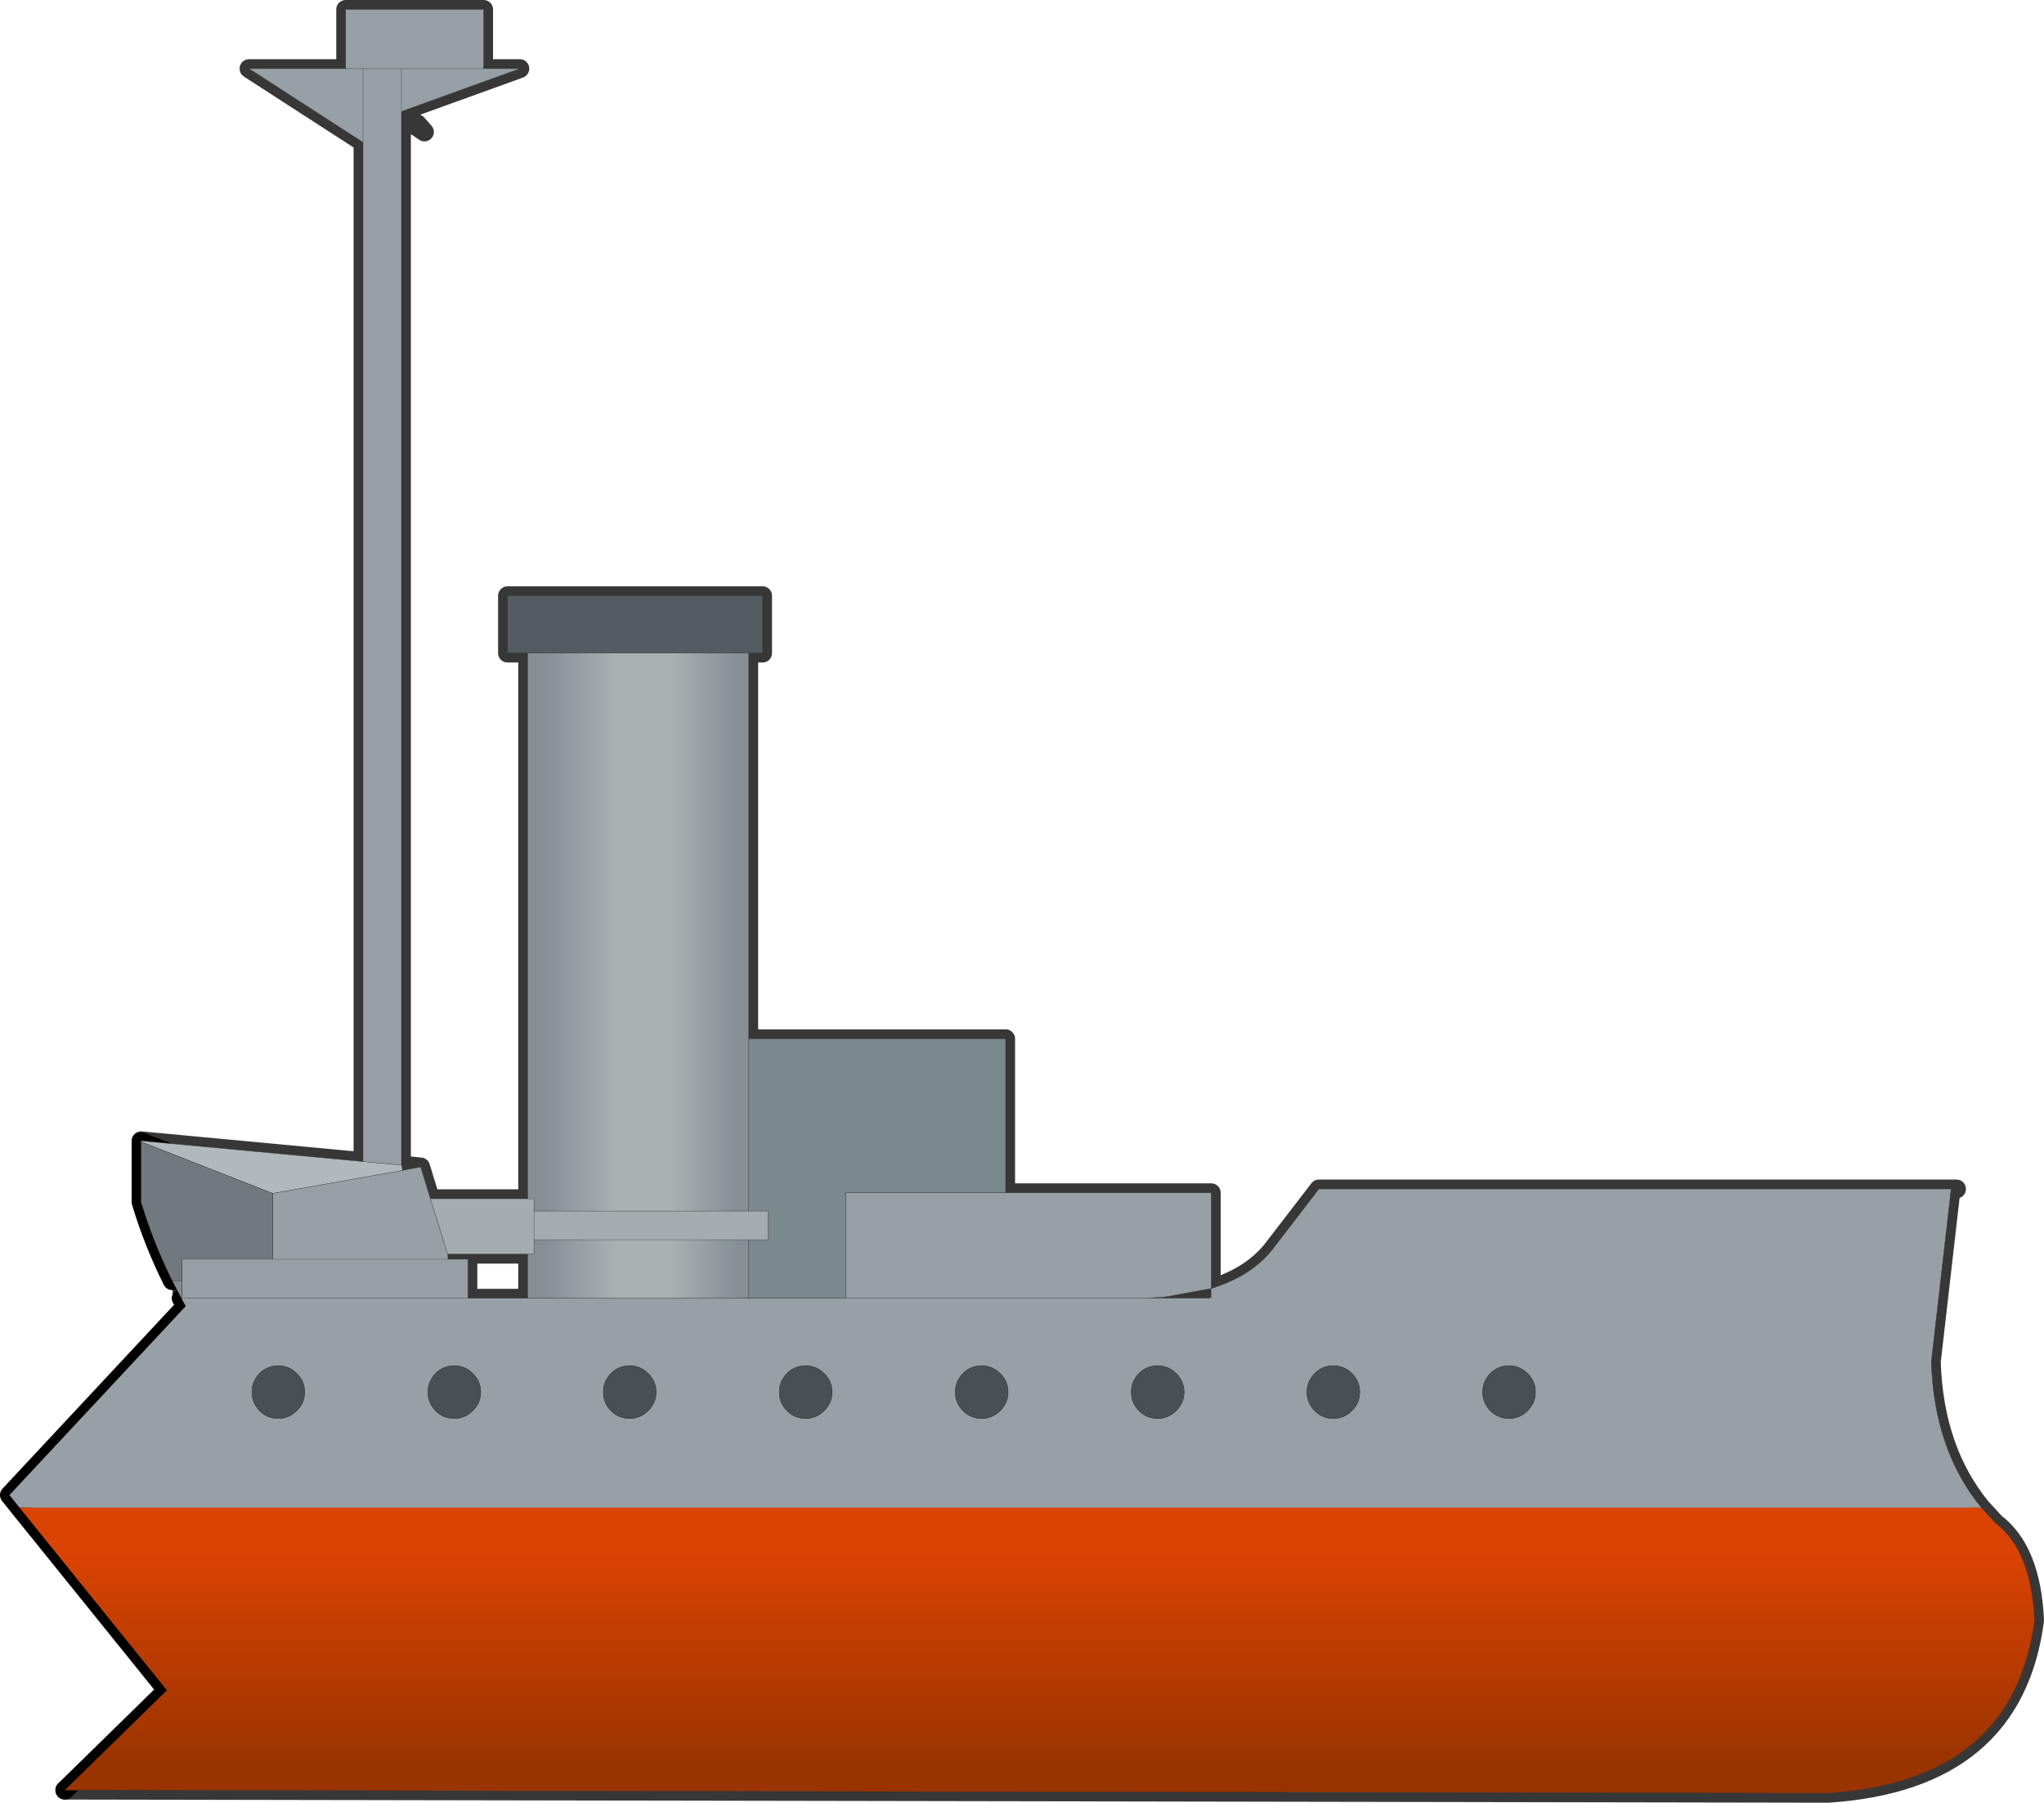 <?xml version="1.0" encoding="UTF-8" standalone="no"?>
<svg xmlns:ffdec="https://www.free-decompiler.com/flash" xmlns:xlink="http://www.w3.org/1999/xlink" ffdec:objectType="shape" height="286.25px" width="324.6px" xmlns="http://www.w3.org/2000/svg">
  <g transform="matrix(1.0, 0.0, 0.0, 1.0, 162.3, 143.1)">
    <path d="M-104.65 -120.5 L-104.65 -132.2 -98.55 -132.2 -98.55 -125.4 -98.55 -132.2 -104.65 -132.2 -104.65 -120.5 -122.75 -132.2 -107.4 -132.2 -107.4 -141.6 -85.5 -141.6 -85.5 -132.2 -79.75 -132.2 -98.55 -125.4 -98.55 41.9 -104.65 41.35 -104.65 -120.5 M-98.55 -132.2 L-85.5 -132.2 -98.55 -132.2 M-104.65 -132.2 L-107.4 -132.2 -104.65 -132.2 M-2.6 46.3 L30.05 46.3 30.05 61.5 Q36.75 59.45 40.15 54.8 L47.15 45.7 147.55 45.7 144.4 73.15 Q144.85 87.15 152.35 96.3 L-159.2 96.3 -160.8 94.3 -132.8 64.3 -133.5 63.05 -133.4 63.05 -88.0 63.05 -133.4 63.05 -133.4 60.25 -133.4 56.85 -119.0 56.85 -119.0 46.4 -98.4 42.75 -95.5 42.2 -93.95 47.25 -91.2 56.05 -91.2 56.85 -119.0 56.85 -91.2 56.85 -90.95 56.85 -88.0 56.85 -88.0 63.05 -78.5 63.05 -43.4 63.05 -27.95 63.05 -27.95 46.3 -2.6 46.3 M-65.3 80.9 Q-64.05 82.15 -62.3 82.15 -60.6 82.15 -59.35 80.9 -58.1 79.65 -58.1 77.95 -58.1 76.25 -59.35 75.0 -60.6 73.75 -62.3 73.75 -64.05 73.75 -65.3 75.0 -66.5 76.25 -66.5 77.95 -66.5 79.65 -65.3 80.9 M-10.6 77.95 Q-10.6 79.65 -9.4 80.9 -8.15 82.15 -6.4 82.15 -4.7 82.15 -3.45 80.9 -2.2 79.65 -2.2 77.95 -2.2 76.25 -3.45 75.0 -4.7 73.75 -6.4 73.75 -8.15 73.75 -9.4 75.0 -10.6 76.25 -10.6 77.95 M-34.35 82.15 Q-32.65 82.15 -31.4 80.9 -30.15 79.65 -30.15 77.95 -30.15 76.25 -31.4 75.0 -32.65 73.75 -34.35 73.75 -36.1 73.75 -37.35 75.0 -38.55 76.25 -38.55 77.95 -38.55 79.65 -37.35 80.9 -36.1 82.15 -34.35 82.15 M-139.9 38.2 L-139.9 38.05 -139.9 38.2 M-90.15 82.15 Q-88.45 82.15 -87.2 80.9 -85.95 79.65 -85.95 77.95 -85.95 76.25 -87.2 75.0 -88.45 73.75 -90.15 73.75 -91.9 73.75 -93.15 75.0 -94.35 76.25 -94.35 77.95 -94.35 79.65 -93.15 80.9 -91.9 82.15 -90.15 82.15 M-121.1 80.9 Q-119.85 82.15 -118.1 82.15 -116.4 82.15 -115.15 80.9 -113.9 79.65 -113.9 77.95 -113.9 76.25 -115.15 75.0 -116.4 73.75 -118.1 73.75 -119.85 73.75 -121.1 75.0 -122.3 76.25 -122.3 77.95 -122.3 79.65 -121.1 80.9 M30.05 61.5 L22.65 62.85 19.45 63.05 30.05 63.05 30.05 61.5 M74.35 75.0 Q73.15 76.25 73.15 77.95 73.15 79.65 74.35 80.9 75.6 82.15 77.35 82.15 79.05 82.15 80.3 80.9 81.55 79.65 81.55 77.95 81.55 76.25 80.3 75.0 79.05 73.75 77.35 73.75 75.6 73.75 74.35 75.0 M46.45 80.9 Q47.7 82.15 49.45 82.15 51.15 82.15 52.4 80.9 53.65 79.65 53.65 77.95 53.65 76.25 52.4 75.0 51.15 73.75 49.45 73.75 47.7 73.75 46.45 75.0 45.25 76.25 45.25 77.95 45.25 79.65 46.45 80.9 M17.35 77.95 Q17.35 79.65 18.55 80.9 19.8 82.15 21.55 82.15 23.25 82.15 24.5 80.9 25.75 79.65 25.75 77.95 25.75 76.25 24.5 75.0 23.25 73.75 21.55 73.75 19.8 73.75 18.55 75.0 17.35 76.25 17.35 77.95 M-27.95 63.05 L19.45 63.05 -27.95 63.05" fill="#96a0a5" fill-rule="evenodd" stroke="none"/>
    <path d="M-78.5 -39.4 L-81.7 -39.4 -81.7 -48.5 -41.2 -48.5 -41.2 -39.4 -43.4 -39.4 -78.5 -39.4" fill="#535c60" fill-rule="evenodd" stroke="none"/>
    <path d="M-43.4 -39.4 L-43.4 21.85 -43.4 49.2 -77.5 49.2 -77.5 47.25 -78.5 47.25 -78.5 -39.4 -43.4 -39.4" fill="url(#gradient0)" fill-rule="evenodd" stroke="none"/>
    <path d="M-159.2 96.3 L152.35 96.3 154.55 98.7 Q160.3 103.05 160.8 114.2 157.45 139.7 128.05 141.65 L-152.0 141.15 -135.8 125.3 -159.2 96.3" fill="url(#gradient1)" fill-rule="evenodd" stroke="none"/>
    <path d="M-65.3 80.9 Q-66.5 79.65 -66.5 77.95 -66.5 76.25 -65.3 75.0 -64.05 73.75 -62.3 73.75 -60.6 73.75 -59.35 75.0 -58.1 76.25 -58.1 77.95 -58.1 79.65 -59.35 80.9 -60.6 82.15 -62.3 82.15 -64.05 82.15 -65.3 80.9 M-34.35 82.15 Q-36.1 82.15 -37.35 80.9 -38.55 79.65 -38.55 77.95 -38.55 76.25 -37.35 75.0 -36.1 73.75 -34.35 73.75 -32.65 73.75 -31.4 75.0 -30.15 76.25 -30.15 77.95 -30.15 79.65 -31.4 80.9 -32.65 82.15 -34.35 82.15 M-10.6 77.95 Q-10.6 76.25 -9.4 75.0 -8.15 73.75 -6.4 73.75 -4.7 73.75 -3.45 75.0 -2.2 76.25 -2.2 77.95 -2.2 79.65 -3.45 80.9 -4.7 82.15 -6.4 82.15 -8.15 82.15 -9.4 80.9 -10.6 79.65 -10.6 77.95 M-121.1 80.9 Q-122.3 79.65 -122.3 77.95 -122.3 76.25 -121.1 75.0 -119.85 73.75 -118.1 73.75 -116.4 73.75 -115.15 75.0 -113.9 76.25 -113.9 77.95 -113.9 79.65 -115.15 80.9 -116.4 82.15 -118.1 82.15 -119.85 82.15 -121.1 80.9 M-90.15 82.15 Q-91.9 82.15 -93.15 80.9 -94.35 79.65 -94.35 77.95 -94.35 76.25 -93.15 75.0 -91.9 73.75 -90.15 73.75 -88.45 73.75 -87.2 75.0 -85.95 76.25 -85.95 77.95 -85.95 79.65 -87.2 80.9 -88.45 82.15 -90.15 82.15 M17.35 77.95 Q17.35 76.25 18.55 75.0 19.8 73.75 21.55 73.75 23.25 73.75 24.5 75.0 25.75 76.25 25.75 77.95 25.75 79.65 24.5 80.9 23.25 82.15 21.55 82.15 19.8 82.15 18.55 80.9 17.35 79.65 17.35 77.95 M46.45 80.9 Q45.25 79.65 45.25 77.95 45.25 76.25 46.45 75.0 47.7 73.75 49.45 73.75 51.15 73.75 52.4 75.0 53.65 76.25 53.65 77.95 53.65 79.65 52.4 80.9 51.15 82.15 49.45 82.15 47.7 82.15 46.45 80.9 M74.35 75.0 Q75.6 73.75 77.35 73.75 79.05 73.75 80.3 75.0 81.55 76.25 81.55 77.95 81.55 79.65 80.3 80.9 79.05 82.15 77.35 82.15 75.6 82.15 74.35 80.9 73.15 79.65 73.15 77.95 73.15 76.25 74.35 75.0" fill="#475052" fill-rule="evenodd" stroke="none"/>
    <path d="M-43.4 21.85 L-2.6 21.85 -2.6 46.3 -27.95 46.3 -27.95 63.05 -43.4 63.05 -43.4 53.75 -40.3 53.75 -40.3 49.2 -43.4 49.2 -43.4 21.85" fill="#7b888c" fill-rule="evenodd" stroke="none"/>
    <path d="M-78.5 47.25 L-77.5 47.25 -77.5 49.2 -43.4 49.2 -40.3 49.2 -40.3 53.75 -43.4 53.75 -77.5 53.75 -77.5 56.05 -78.5 56.05 -91.2 56.05 -93.95 47.25 -78.5 47.25 M-77.5 49.2 L-77.5 53.75 -77.5 49.2" fill="#a5acaf" fill-rule="evenodd" stroke="none"/>
    <path d="M-43.4 53.75 L-43.4 63.05 -78.5 63.05 -78.5 56.05 -77.5 56.05 -77.5 53.75 -43.4 53.75" fill="url(#gradient2)" fill-rule="evenodd" stroke="none"/>
    <path d="M-104.65 41.35 L-98.55 41.9 -98.4 42.75 -119.0 46.4 -139.9 38.2 -139.9 38.05 -104.65 41.35" fill="#b1b9bc" fill-rule="evenodd" stroke="none"/>
    <path d="M-119.0 46.4 L-119.0 56.85 -133.4 56.85 -133.4 60.25 -134.95 60.25 Q-138.0 54.1 -139.9 47.75 L-139.9 38.2 -119.0 46.4" fill="#707a7e" fill-rule="evenodd" stroke="none"/>
    <path d="M-133.4 63.05 L-133.5 63.05 -134.95 60.25 -133.4 60.25 -133.4 63.05" fill="#818b8f" fill-rule="evenodd" stroke="none"/>
    <path d="M-98.55 -125.4 L-98.55 -132.2 -104.65 -132.2 -104.65 -120.5 -104.65 41.35 -98.55 41.9 -98.55 -125.4 -79.75 -132.2 -85.5 -132.2 -98.55 -132.2 M-85.5 -132.2 L-85.5 -141.6 -107.4 -141.6 -107.4 -132.2 -104.65 -132.2 M-96.8 -123.45 L-94.9 -122.15 -96.05 -123.45 M-107.4 -132.2 L-122.75 -132.2 -104.65 -120.5 M-78.5 -39.4 L-81.7 -39.4 -81.7 -48.5 -41.2 -48.5 -41.2 -39.4 -43.4 -39.4 -43.4 21.85 -2.6 21.85 -2.6 46.3 30.05 46.3 30.05 61.5 Q36.75 59.45 40.15 54.8 L47.15 45.7 147.55 45.7 148.4 45.7 M-43.4 -39.4 L-78.5 -39.4 -78.5 47.25 -77.5 47.25 -77.5 49.2 -43.4 49.2 -43.4 21.85 M-43.4 63.05 L-27.95 63.05 -27.95 46.3 -2.6 46.3 M-43.4 53.75 L-43.4 63.05 -78.5 63.05 -88.0 63.05 -133.4 63.05 -133.5 63.05 M152.35 96.3 Q144.85 87.15 144.4 73.15 L147.55 45.7 M-78.5 63.05 L-78.5 56.05 -91.2 56.05 -90.95 56.85 -88.0 56.85 -88.0 63.05 M-78.5 56.05 L-77.5 56.05 -77.5 53.75 -77.5 49.2 M-65.3 80.9 Q-66.5 79.65 -66.5 77.95 -66.5 76.25 -65.3 75.0 -64.05 73.75 -62.3 73.75 -60.6 73.75 -59.35 75.0 -58.1 76.25 -58.1 77.95 -58.1 79.65 -59.35 80.9 -60.6 82.15 -62.3 82.15 -64.05 82.15 -65.3 80.9 M-43.4 53.75 L-77.5 53.75 M-34.35 82.15 Q-36.1 82.15 -37.35 80.9 -38.55 79.65 -38.55 77.95 -38.55 76.25 -37.35 75.0 -36.1 73.75 -34.35 73.75 -32.65 73.75 -31.4 75.0 -30.15 76.25 -30.15 77.95 -30.15 79.65 -31.4 80.9 -32.65 82.15 -34.35 82.15 M-10.6 77.95 Q-10.6 76.25 -9.4 75.0 -8.15 73.75 -6.4 73.75 -4.7 73.75 -3.45 75.0 -2.2 76.25 -2.2 77.95 -2.2 79.65 -3.45 80.9 -4.7 82.15 -6.4 82.15 -8.15 82.15 -9.4 80.9 -10.6 79.65 -10.6 77.95 M-43.4 49.2 L-40.3 49.2 -40.3 53.75 -43.4 53.75 M-93.95 47.25 L-95.5 42.2 -98.4 42.75 -119.0 46.4 M-119.0 56.85 L-91.2 56.85 -90.95 56.85 M-91.2 56.05 L-93.95 47.25 -78.5 47.25 M-98.55 41.9 L-95.5 42.2 M-139.9 38.05 L-139.9 38.2 M-139.9 38.05 L-104.65 41.35 M-133.4 60.25 L-133.4 63.05 M-121.1 80.9 Q-122.3 79.65 -122.3 77.95 -122.3 76.25 -121.1 75.0 -119.85 73.75 -118.1 73.75 -116.4 73.75 -115.15 75.0 -113.9 76.25 -113.9 77.95 -113.9 79.65 -115.15 80.9 -116.4 82.15 -118.1 82.15 -119.85 82.15 -121.1 80.9 M-90.15 82.15 Q-91.9 82.15 -93.15 80.9 -94.35 79.65 -94.35 77.95 -94.35 76.25 -93.15 75.0 -91.9 73.75 -90.15 73.75 -88.45 73.75 -87.2 75.0 -85.95 76.25 -85.95 77.95 -85.95 79.65 -87.2 80.9 -88.45 82.15 -90.15 82.15 M-152.0 141.15 L128.05 141.65 Q157.45 139.7 160.8 114.2 160.3 103.05 154.55 98.7 L152.35 96.3 M30.05 61.5 L22.65 62.85 19.45 63.05 -27.95 63.05 M17.35 77.95 Q17.35 76.25 18.55 75.0 19.8 73.75 21.55 73.75 23.25 73.75 24.5 75.0 25.75 76.25 25.75 77.95 25.75 79.65 24.5 80.9 23.25 82.15 21.55 82.15 19.8 82.15 18.55 80.9 17.35 79.65 17.35 77.95 M46.45 80.9 Q45.25 79.65 45.25 77.95 45.25 76.25 46.45 75.0 47.7 73.75 49.45 73.75 51.15 73.75 52.4 75.0 53.65 76.25 53.65 77.95 53.65 79.65 52.4 80.9 51.15 82.15 49.45 82.15 47.7 82.15 46.45 80.9 M74.35 75.0 Q75.6 73.75 77.35 73.75 79.05 73.75 80.3 75.0 81.55 76.25 81.55 77.95 81.55 79.65 80.3 80.9 79.05 82.15 77.35 82.15 75.6 82.15 74.35 80.9 73.15 79.65 73.15 77.95 73.15 76.25 74.35 75.0" fill="none" stroke="#373737" stroke-linecap="round" stroke-linejoin="round" stroke-width="3.0"/>
    <path d="M-133.5 63.05 L-132.8 64.3 -160.8 94.3 -159.2 96.3 -135.8 125.3 -152.0 141.15 M-119.0 46.4 L-119.0 56.85 -133.4 56.85 -133.4 60.25 -134.95 60.25 Q-138.0 54.1 -139.9 47.75 L-139.9 38.2 -119.0 46.4 Z" fill="none" stroke="#000000" stroke-linecap="round" stroke-linejoin="round" stroke-width="3.0"/>
    <path d="M-107.4 -132.2 L-107.4 -141.6 -85.5 -141.6 -85.5 -132.2 -98.55 -132.2 -104.65 -132.2 -107.4 -132.2 -104.65 -132.2 -98.55 -132.2 -85.5 -132.2 -79.75 -132.2 -98.55 -125.4 -98.55 41.9 -104.65 41.35 -104.65 -120.5 -122.75 -132.2 -107.4 -132.2 M-95.5 42.2 L-93.95 47.25 -91.2 56.05 -91.2 56.85 -119.0 56.85 -91.2 56.85 -90.95 56.85 -88.0 56.85 -88.0 63.05 -78.5 63.05 -43.4 63.05 -27.95 63.05 -27.95 46.3 -2.6 46.3 30.05 46.3 30.05 61.5 Q36.75 59.45 40.15 54.8 L47.15 45.7 147.55 45.7 144.4 73.15 Q144.85 87.15 152.35 96.3 L-159.2 96.3 -160.8 94.3 -132.8 64.3 -133.5 63.05 -133.4 63.05 -133.4 60.25 -133.4 56.85 -119.0 56.85 -119.0 46.4 -98.4 42.75 -95.5 42.2 M-98.55 -125.4 L-98.55 -132.2 -98.55 -125.4 M-104.65 -132.2 L-104.65 -120.5 -104.65 -132.2 M-10.6 77.95 Q-10.6 79.65 -9.4 80.9 -8.15 82.15 -6.4 82.15 -4.7 82.15 -3.45 80.9 -2.2 79.65 -2.2 77.95 -2.2 76.25 -3.45 75.0 -4.7 73.75 -6.4 73.75 -8.15 73.75 -9.4 75.0 -10.6 76.25 -10.6 77.95 M-30.15 77.95 Q-30.15 76.25 -31.4 75.0 -32.65 73.75 -34.35 73.75 -36.1 73.75 -37.35 75.0 -38.55 76.25 -38.55 77.95 -38.55 79.65 -37.35 80.9 -36.1 82.15 -34.35 82.15 -32.65 82.15 -31.4 80.9 -30.15 79.65 -30.15 77.95 M30.05 61.5 L22.65 62.85 19.45 63.05 30.05 63.05 30.05 61.5 M24.5 80.9 Q25.75 79.65 25.75 77.95 25.75 76.25 24.5 75.0 23.25 73.75 21.55 73.75 19.8 73.75 18.55 75.0 17.35 76.25 17.35 77.95 17.35 79.65 18.55 80.9 19.8 82.15 21.55 82.15 23.25 82.15 24.5 80.9 M19.45 63.05 L-27.95 63.05 19.45 63.05 M-139.9 38.05 L-139.9 38.2 -139.9 38.05 M-94.35 77.95 Q-94.35 79.65 -93.15 80.9 -91.9 82.15 -90.15 82.15 -88.45 82.15 -87.2 80.9 -85.95 79.65 -85.95 77.95 -85.95 76.25 -87.2 75.0 -88.45 73.75 -90.15 73.75 -91.9 73.75 -93.15 75.0 -94.35 76.25 -94.35 77.95 M-121.1 80.9 Q-119.85 82.15 -118.1 82.15 -116.4 82.15 -115.15 80.9 -113.9 79.65 -113.9 77.95 -113.9 76.25 -115.15 75.0 -116.4 73.75 -118.1 73.75 -119.85 73.75 -121.1 75.0 -122.3 76.25 -122.3 77.95 -122.3 79.65 -121.1 80.9 M-59.35 80.9 Q-58.1 79.65 -58.1 77.95 -58.1 76.25 -59.35 75.0 -60.6 73.75 -62.3 73.75 -64.05 73.75 -65.3 75.0 -66.5 76.25 -66.5 77.95 -66.5 79.65 -65.3 80.9 -64.05 82.15 -62.3 82.15 -60.6 82.15 -59.35 80.9 M80.3 80.9 Q81.55 79.65 81.55 77.95 81.55 76.25 80.3 75.0 79.05 73.75 77.35 73.75 75.6 73.75 74.35 75.0 73.15 76.25 73.15 77.95 73.15 79.65 74.35 80.9 75.6 82.15 77.35 82.15 79.05 82.15 80.3 80.9 M52.4 80.9 Q53.65 79.65 53.65 77.95 53.65 76.25 52.4 75.0 51.15 73.75 49.45 73.75 47.7 73.75 46.45 75.0 45.25 76.25 45.25 77.95 45.25 79.65 46.45 80.9 47.7 82.15 49.45 82.15 51.15 82.15 52.4 80.9 M-88.0 63.05 L-133.4 63.05 -88.0 63.05" fill="#96a0a5" fill-rule="evenodd" stroke="none"/>
    <path d="M-78.5 -39.4 L-81.7 -39.4 -81.7 -48.5 -41.2 -48.5 -41.2 -39.4 -43.4 -39.4 -78.5 -39.4" fill="#535c60" fill-rule="evenodd" stroke="none"/>
    <path d="M-78.5 47.25 L-78.5 -39.4 -43.4 -39.4 -43.4 21.85 -43.4 49.2 -77.5 49.2 -77.5 47.25 -78.5 47.25" fill="url(#gradient3)" fill-rule="evenodd" stroke="none"/>
    <path d="M-43.4 21.85 L-2.6 21.85 -2.6 46.3 -27.95 46.3 -27.95 63.05 -43.4 63.05 -43.4 53.75 -40.3 53.75 -40.3 49.2 -43.4 49.2 -43.4 21.85" fill="#7b888c" fill-rule="evenodd" stroke="none"/>
    <path d="M-43.4 53.75 L-43.4 63.05 -78.5 63.05 -78.5 56.05 -77.5 56.05 -77.5 53.75 -43.4 53.75" fill="url(#gradient4)" fill-rule="evenodd" stroke="none"/>
    <path d="M-93.95 47.25 L-78.5 47.25 -77.5 47.25 -77.5 49.2 -43.4 49.2 -40.3 49.2 -40.3 53.75 -43.4 53.75 -77.5 53.75 -77.5 49.2 -77.5 53.75 -77.5 56.05 -78.5 56.05 -91.2 56.05 -93.95 47.25" fill="#a5acaf" fill-rule="evenodd" stroke="none"/>
    <path d="M-30.15 77.95 Q-30.15 79.65 -31.4 80.9 -32.65 82.15 -34.35 82.15 -36.1 82.15 -37.35 80.9 -38.55 79.65 -38.55 77.95 -38.55 76.25 -37.35 75.0 -36.1 73.75 -34.35 73.75 -32.65 73.75 -31.4 75.0 -30.15 76.25 -30.15 77.95 M-10.6 77.95 Q-10.6 76.25 -9.4 75.0 -8.15 73.75 -6.4 73.75 -4.7 73.75 -3.45 75.0 -2.2 76.25 -2.2 77.95 -2.2 79.65 -3.45 80.9 -4.7 82.15 -6.4 82.15 -8.15 82.15 -9.4 80.9 -10.6 79.65 -10.6 77.95 M24.5 80.9 Q23.25 82.15 21.55 82.15 19.8 82.15 18.55 80.9 17.35 79.65 17.35 77.95 17.35 76.25 18.55 75.0 19.8 73.75 21.55 73.75 23.25 73.75 24.5 75.0 25.75 76.25 25.75 77.95 25.75 79.65 24.5 80.9 M-121.1 80.9 Q-122.3 79.65 -122.3 77.95 -122.3 76.25 -121.1 75.0 -119.85 73.75 -118.1 73.75 -116.4 73.75 -115.15 75.0 -113.9 76.25 -113.9 77.95 -113.9 79.65 -115.15 80.9 -116.4 82.15 -118.1 82.15 -119.85 82.15 -121.1 80.9 M-94.35 77.95 Q-94.35 76.25 -93.15 75.0 -91.9 73.75 -90.15 73.75 -88.45 73.75 -87.2 75.0 -85.95 76.25 -85.95 77.95 -85.95 79.65 -87.2 80.9 -88.45 82.15 -90.15 82.15 -91.9 82.15 -93.15 80.9 -94.35 79.65 -94.35 77.95 M-59.35 80.9 Q-60.6 82.15 -62.3 82.15 -64.05 82.15 -65.3 80.9 -66.5 79.65 -66.5 77.95 -66.5 76.25 -65.3 75.0 -64.05 73.75 -62.3 73.75 -60.6 73.75 -59.35 75.0 -58.1 76.25 -58.1 77.95 -58.1 79.65 -59.35 80.9 M52.4 80.9 Q51.15 82.15 49.45 82.15 47.7 82.15 46.45 80.9 45.25 79.65 45.25 77.95 45.25 76.25 46.45 75.0 47.7 73.75 49.45 73.75 51.15 73.75 52.4 75.0 53.65 76.25 53.65 77.95 53.65 79.65 52.4 80.9 M80.3 80.9 Q79.05 82.15 77.35 82.15 75.6 82.15 74.35 80.9 73.15 79.65 73.15 77.95 73.15 76.25 74.35 75.0 75.6 73.75 77.35 73.75 79.05 73.75 80.3 75.0 81.55 76.25 81.55 77.95 81.55 79.65 80.3 80.9" fill="#475052" fill-rule="evenodd" stroke="none"/>
    <path d="M-98.4 42.75 L-119.0 46.4 -139.9 38.2 -139.9 38.05 -104.65 41.35 -98.55 41.9 -98.4 42.75" fill="#b1b9bc" fill-rule="evenodd" stroke="none"/>
    <path d="M-119.0 46.4 L-119.0 56.85 -133.4 56.85 -133.4 60.25 -134.95 60.25 Q-138.0 54.1 -139.9 47.75 L-139.9 38.2 -119.0 46.4" fill="#707a7e" fill-rule="evenodd" stroke="none"/>
    <path d="M152.35 96.3 L154.55 98.7 Q160.3 103.05 160.8 114.2 157.45 139.7 128.05 141.65 L-152.0 141.15 -135.8 125.3 -159.2 96.3 152.35 96.3" fill="url(#gradient5)" fill-rule="evenodd" stroke="none"/>
    <path d="M-134.95 60.25 L-133.4 60.25 -133.4 63.05 -133.5 63.05 -134.95 60.25" fill="#818b8f" fill-rule="evenodd" stroke="none"/>
    <path d="M-85.5 -132.2 L-85.5 -141.6 -107.4 -141.6 -107.4 -132.2 -104.65 -132.2 -98.55 -132.2 -85.5 -132.2 -79.75 -132.2 -98.55 -125.4 -98.55 41.9 -95.5 42.2 -93.95 47.25 -78.5 47.25 -78.5 -39.4 -81.7 -39.4 -81.7 -48.5 -41.2 -48.5 -41.2 -39.4 -43.4 -39.4 -43.4 21.85 -2.6 21.85 -2.6 46.3 30.05 46.3 30.05 61.5 Q36.75 59.45 40.15 54.8 L47.15 45.7 147.55 45.7 148.4 45.7 M-98.55 -132.2 L-98.55 -125.4 M-96.8 -123.45 L-94.9 -122.15 -96.05 -123.45 M-107.4 -132.2 L-122.75 -132.2 -104.65 -120.5 -104.65 -132.2 M-43.4 -39.4 L-78.5 -39.4 M-43.4 53.75 L-43.4 63.05 -27.95 63.05 -27.95 46.3 -2.6 46.3 M-43.4 53.75 L-40.3 53.75 -40.3 49.2 -43.4 49.2 -77.5 49.2 -77.5 53.75 -43.4 53.75 M-30.15 77.95 Q-30.15 79.65 -31.4 80.9 -32.65 82.15 -34.35 82.15 -36.1 82.15 -37.35 80.9 -38.55 79.65 -38.55 77.95 -38.55 76.25 -37.35 75.0 -36.1 73.75 -34.35 73.75 -32.65 73.75 -31.4 75.0 -30.15 76.25 -30.15 77.95 M-10.6 77.95 Q-10.6 76.25 -9.4 75.0 -8.15 73.75 -6.4 73.75 -4.7 73.75 -3.45 75.0 -2.2 76.25 -2.2 77.95 -2.2 79.65 -3.45 80.9 -4.7 82.15 -6.4 82.15 -8.15 82.15 -9.4 80.9 -10.6 79.65 -10.6 77.95 M30.05 61.5 L22.65 62.85 19.45 63.05 -27.95 63.05 M24.5 80.9 Q23.25 82.15 21.55 82.15 19.8 82.15 18.55 80.9 17.35 79.65 17.35 77.95 17.35 76.25 18.55 75.0 19.8 73.75 21.55 73.75 23.25 73.75 24.5 75.0 25.75 76.25 25.75 77.95 25.75 79.65 24.5 80.9 M-43.4 49.2 L-43.4 21.85 M-78.5 47.25 L-77.5 47.25 -77.5 49.2 M-95.5 42.2 L-98.4 42.75 -119.0 46.4 -119.0 56.85 -91.2 56.85 -90.95 56.85 -91.2 56.05 -78.5 56.05 -77.5 56.05 -77.5 53.75 M-91.2 56.05 L-93.95 47.25 M-98.55 41.9 L-104.65 41.35 -139.9 38.05 -139.9 38.2 -139.9 47.75 M-139.9 38.2 L-119.0 46.4 M-121.1 80.9 Q-122.3 79.65 -122.3 77.95 -122.3 76.25 -121.1 75.0 -119.85 73.75 -118.1 73.75 -116.4 73.75 -115.15 75.0 -113.9 76.25 -113.9 77.95 -113.9 79.65 -115.15 80.9 -116.4 82.15 -118.1 82.15 -119.85 82.15 -121.1 80.9 M-94.35 77.95 Q-94.35 76.25 -93.15 75.0 -91.9 73.75 -90.15 73.75 -88.45 73.75 -87.2 75.0 -85.95 76.25 -85.95 77.95 -85.95 79.65 -87.2 80.9 -88.45 82.15 -90.15 82.15 -91.9 82.15 -93.15 80.9 -94.35 79.65 -94.35 77.95 M-88.0 63.05 L-88.0 56.85 -90.95 56.85 M-88.0 63.05 L-78.5 63.05 -78.5 56.05 M-59.35 80.9 Q-60.6 82.15 -62.3 82.15 -64.05 82.15 -65.3 80.9 -66.5 79.65 -66.5 77.95 -66.5 76.25 -65.3 75.0 -64.05 73.75 -62.3 73.75 -60.6 73.75 -59.35 75.0 -58.1 76.25 -58.1 77.95 -58.1 79.65 -59.35 80.9 M-43.4 63.05 L-78.5 63.05 M152.35 96.3 Q144.85 87.15 144.4 73.15 L147.55 45.7 M52.4 80.9 Q51.15 82.15 49.45 82.15 47.7 82.15 46.45 80.9 45.25 79.65 45.25 77.95 45.25 76.25 46.45 75.0 47.7 73.75 49.45 73.75 51.15 73.75 52.4 75.0 53.65 76.25 53.65 77.95 53.65 79.65 52.4 80.9 M80.3 80.9 Q79.05 82.15 77.35 82.15 75.6 82.15 74.35 80.9 73.15 79.65 73.15 77.95 73.15 76.25 74.35 75.0 75.6 73.75 77.35 73.75 79.05 73.75 80.3 75.0 81.55 76.25 81.55 77.95 81.55 79.65 80.3 80.9 M-152.0 141.15 L128.05 141.65 Q157.45 139.7 160.8 114.2 160.3 103.05 154.55 98.7 L152.35 96.3 M-104.65 -120.5 L-104.65 41.35 M-134.95 60.25 L-133.4 60.25 -133.4 56.85 -119.0 56.85 M-133.5 63.05 L-133.4 63.05 -133.4 60.25 M-133.4 63.05 L-88.0 63.05" fill="none" stroke="#373737" stroke-linecap="round" stroke-linejoin="round" stroke-width="0.05"/>
  </g>
  <defs>
    <linearGradient gradientTransform="matrix(0.021, 0.0, 0.0, 0.054, -60.95, 4.9)" gradientUnits="userSpaceOnUse" id="gradient0" spreadMethod="pad" x1="-819.2" x2="819.2">
      <stop offset="0.071" stop-color="#858f94"/>
      <stop offset="0.4" stop-color="#aab1b3"/>
      <stop offset="0.647" stop-color="#aab1b3"/>
      <stop offset="0.961" stop-color="#858f94"/>
    </linearGradient>
    <linearGradient gradientTransform="matrix(0.0, 0.028, -0.389, 0.0, -157.95, 118.95)" gradientUnits="userSpaceOnUse" id="gradient1" spreadMethod="pad" x1="-819.2" x2="819.2">
      <stop offset="0.157" stop-color="#db4302"/>
      <stop offset="0.902" stop-color="#993300"/>
    </linearGradient>
    <linearGradient gradientTransform="matrix(0.021, 0.0, 0.0, 0.006, -60.95, 58.35)" gradientUnits="userSpaceOnUse" id="gradient2" spreadMethod="pad" x1="-819.2" x2="819.2">
      <stop offset="0.071" stop-color="#858f94"/>
      <stop offset="0.4" stop-color="#aab1b3"/>
      <stop offset="0.647" stop-color="#aab1b3"/>
      <stop offset="0.961" stop-color="#858f94"/>
    </linearGradient>
    <linearGradient gradientTransform="matrix(0.021, 0.0, 0.0, 0.054, -60.95, 4.9)" gradientUnits="userSpaceOnUse" id="gradient3" spreadMethod="pad" x1="-819.2" x2="819.2">
      <stop offset="0.071" stop-color="#858f94"/>
      <stop offset="0.4" stop-color="#aab1b3"/>
      <stop offset="0.647" stop-color="#aab1b3"/>
      <stop offset="0.961" stop-color="#858f94"/>
    </linearGradient>
    <linearGradient gradientTransform="matrix(0.021, 0.0, 0.0, 0.006, -60.95, 58.35)" gradientUnits="userSpaceOnUse" id="gradient4" spreadMethod="pad" x1="-819.2" x2="819.2">
      <stop offset="0.071" stop-color="#858f94"/>
      <stop offset="0.4" stop-color="#aab1b3"/>
      <stop offset="0.647" stop-color="#aab1b3"/>
      <stop offset="0.961" stop-color="#858f94"/>
    </linearGradient>
    <linearGradient gradientTransform="matrix(0.0, 0.028, -0.389, 0.0, -157.95, 118.95)" gradientUnits="userSpaceOnUse" id="gradient5" spreadMethod="pad" x1="-819.2" x2="819.2">
      <stop offset="0.157" stop-color="#db4302"/>
      <stop offset="0.902" stop-color="#993300"/>
    </linearGradient>
  </defs>
</svg>
